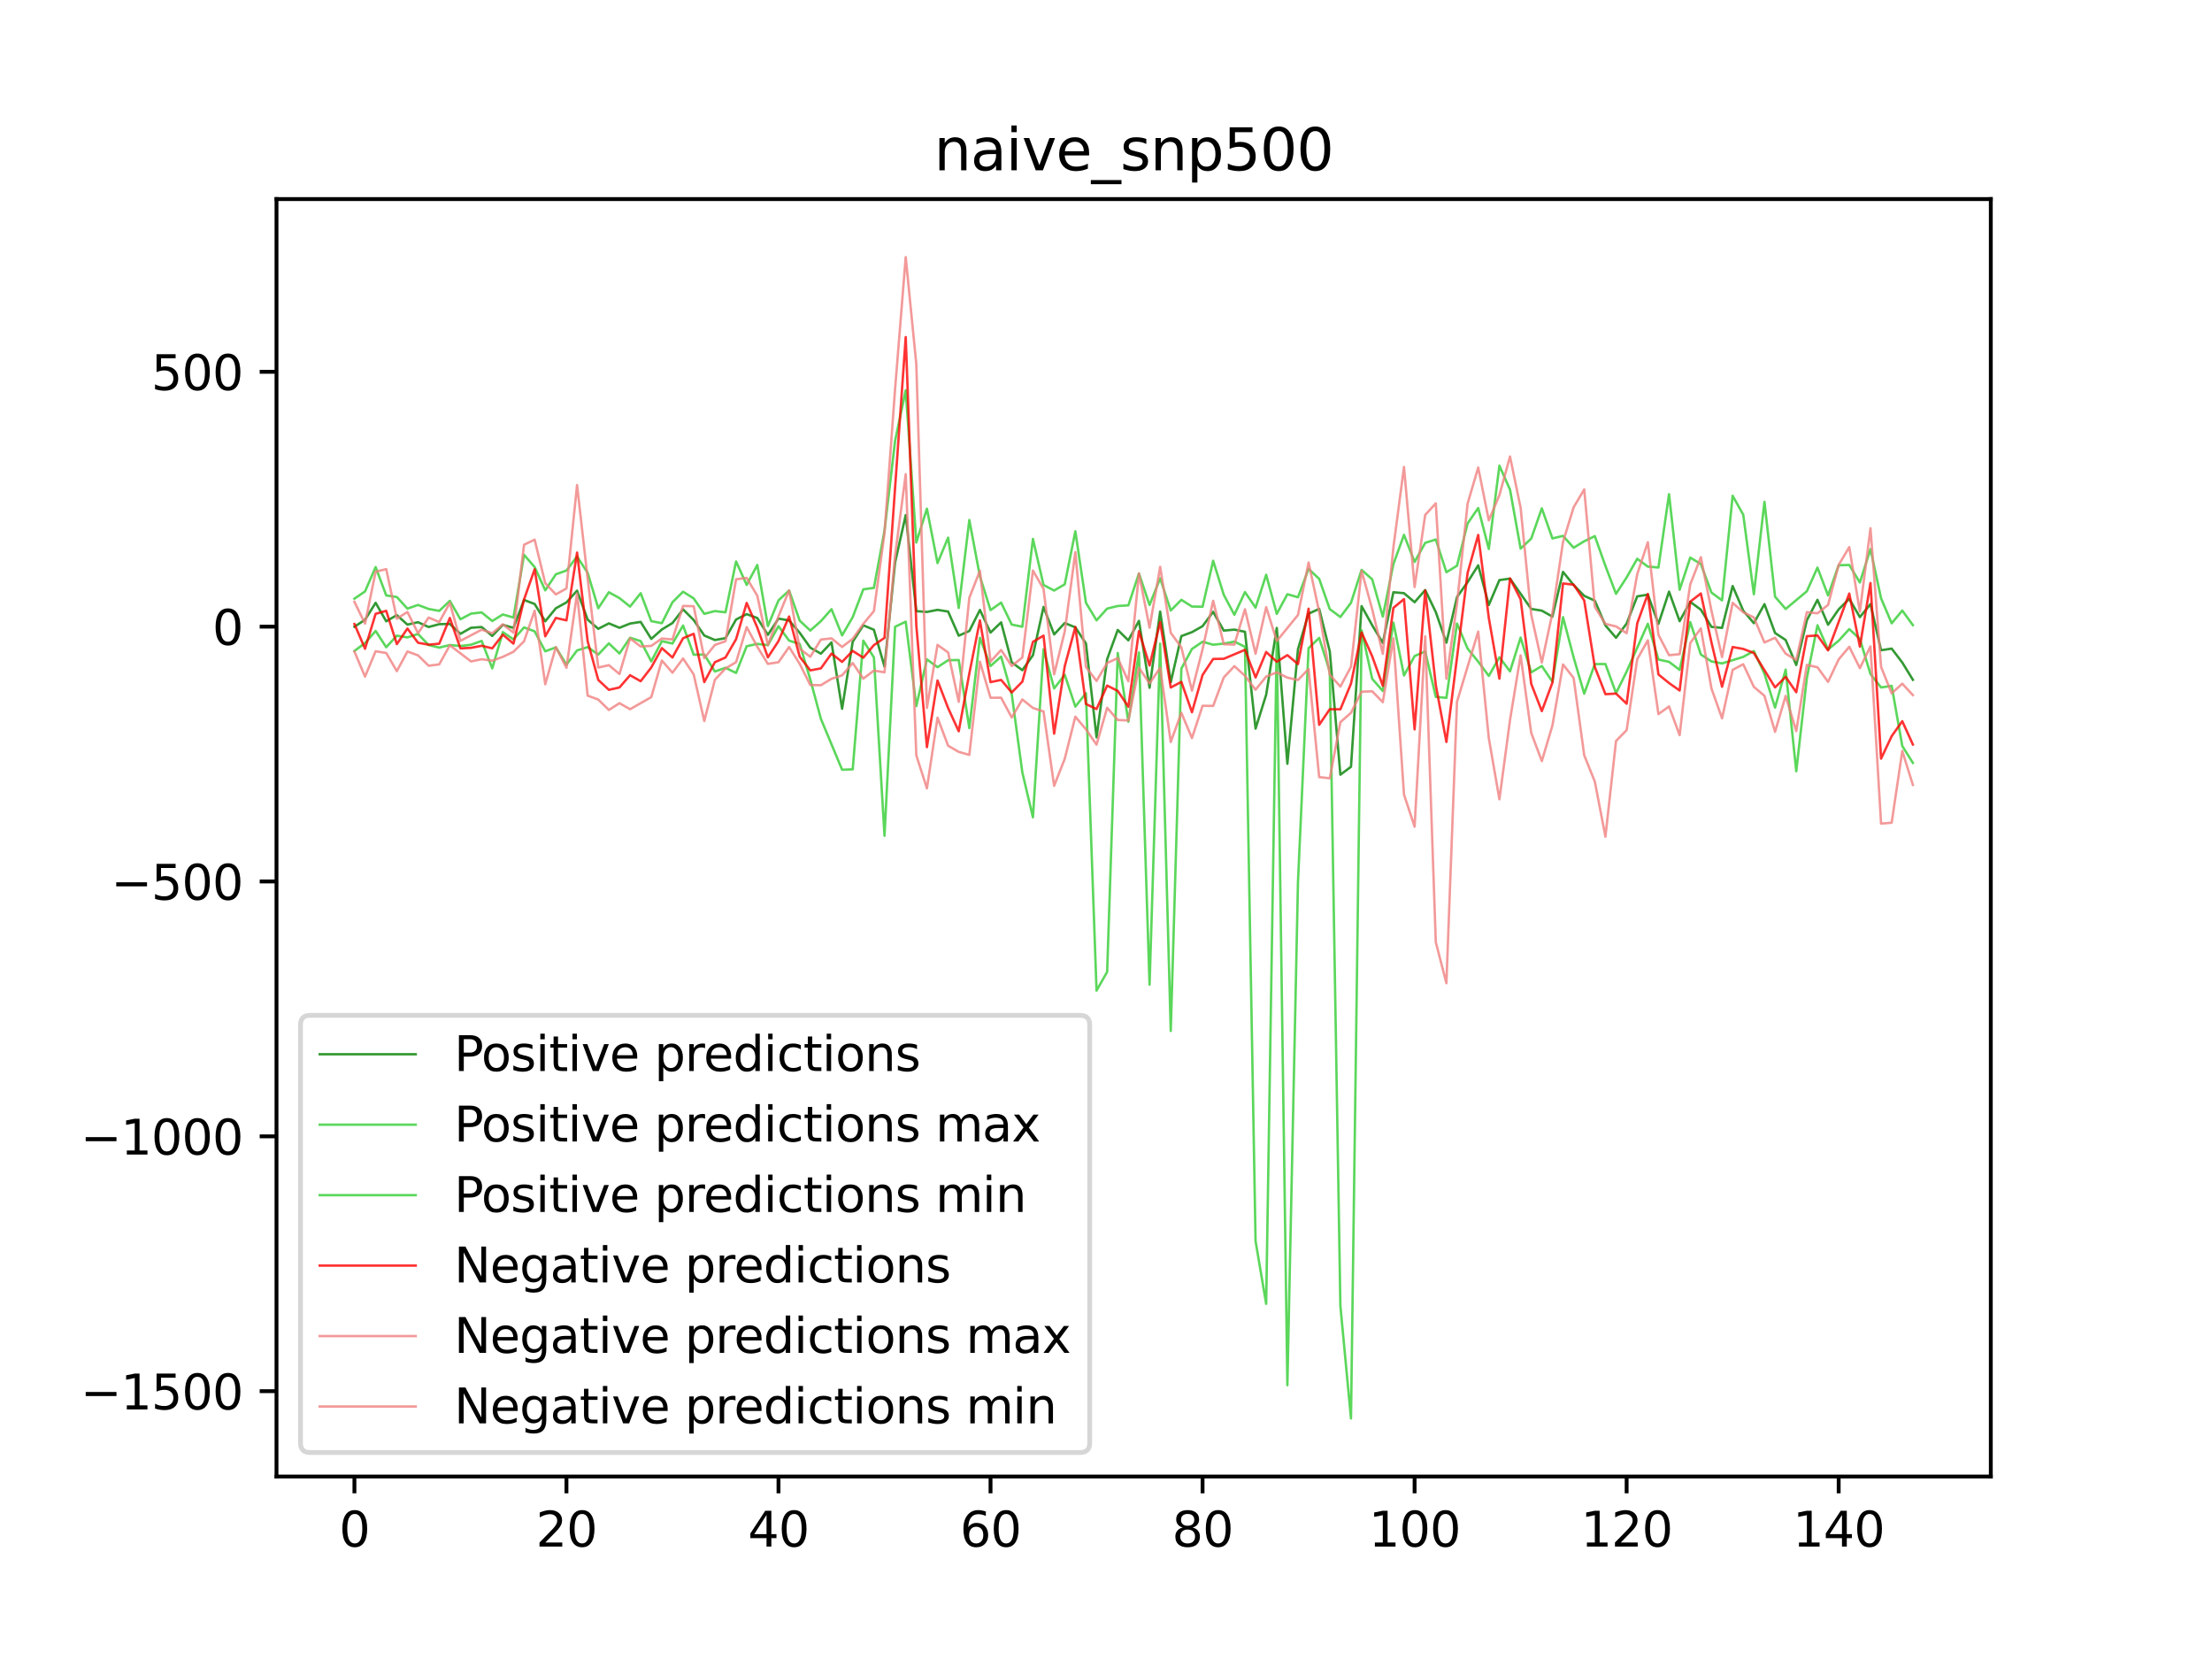 <?xml version="1.0" encoding="utf-8" standalone="no"?>
<!DOCTYPE svg PUBLIC "-//W3C//DTD SVG 1.1//EN"
  "http://www.w3.org/Graphics/SVG/1.1/DTD/svg11.dtd">
<svg xmlns:xlink="http://www.w3.org/1999/xlink" width="460.8pt" height="345.6pt" viewBox="0 0 460.8 345.6" xmlns="http://www.w3.org/2000/svg" version="1.1">
 <defs>
  <style type="text/css">*{stroke-linejoin: round; stroke-linecap: butt}</style>
 </defs>
 <g id="figure_1">
  <g id="patch_1">
   <path d="M 0 345.6 
L 460.8 345.6 
L 460.8 0 
L 0 0 
z
" style="fill: #ffffff"/>
  </g>
  <g id="axes_1">
   <g id="patch_2">
    <path d="M 57.6 307.584 
L 414.72 307.584 
L 414.72 41.472 
L 57.6 41.472 
z
" style="fill: #ffffff"/>
   </g>
   <g id="matplotlib.axis_1">
    <g id="xtick_1">
     <g id="line2d_1">
      <defs>
       <path id="m0dec56c7c2" d="M 0 0 
L 0 3.5 
" style="stroke: #000000; stroke-width: 0.8"/>
      </defs>
      <g>
       <use xlink:href="#m0dec56c7c2" x="73.833" y="307.584" style="stroke: #000000; stroke-width: 0.8"/>
      </g>
     </g>
     <g id="text_1">
      <!-- 0 -->
      <g transform="translate(70.651 322.182) scale(0.1 -0.1)">
       <defs>
        <path id="DejaVuSans-30" d="M 2034 4250 
Q 1547 4250 1301 3770 
Q 1056 3291 1056 2328 
Q 1056 1369 1301 889 
Q 1547 409 2034 409 
Q 2525 409 2770 889 
Q 3016 1369 3016 2328 
Q 3016 3291 2770 3770 
Q 2525 4250 2034 4250 
z
M 2034 4750 
Q 2819 4750 3233 4129 
Q 3647 3509 3647 2328 
Q 3647 1150 3233 529 
Q 2819 -91 2034 -91 
Q 1250 -91 836 529 
Q 422 1150 422 2328 
Q 422 3509 836 4129 
Q 1250 4750 2034 4750 
z
" transform="scale(0.016)"/>
       </defs>
       <use xlink:href="#DejaVuSans-30"/>
      </g>
     </g>
    </g>
    <g id="xtick_2">
     <g id="line2d_2">
      <g>
       <use xlink:href="#m0dec56c7c2" x="118.003" y="307.584" style="stroke: #000000; stroke-width: 0.8"/>
      </g>
     </g>
     <g id="text_2">
      <!-- 20 -->
      <g transform="translate(111.641 322.182) scale(0.1 -0.1)">
       <defs>
        <path id="DejaVuSans-32" d="M 1228 531 
L 3431 531 
L 3431 0 
L 469 0 
L 469 531 
Q 828 903 1448 1529 
Q 2069 2156 2228 2338 
Q 2531 2678 2651 2914 
Q 2772 3150 2772 3378 
Q 2772 3750 2511 3984 
Q 2250 4219 1831 4219 
Q 1534 4219 1204 4116 
Q 875 4013 500 3803 
L 500 4441 
Q 881 4594 1212 4672 
Q 1544 4750 1819 4750 
Q 2544 4750 2975 4387 
Q 3406 4025 3406 3419 
Q 3406 3131 3298 2873 
Q 3191 2616 2906 2266 
Q 2828 2175 2409 1742 
Q 1991 1309 1228 531 
z
" transform="scale(0.016)"/>
       </defs>
       <use xlink:href="#DejaVuSans-32"/>
       <use xlink:href="#DejaVuSans-30" x="63.623"/>
      </g>
     </g>
    </g>
    <g id="xtick_3">
     <g id="line2d_3">
      <g>
       <use xlink:href="#m0dec56c7c2" x="162.174" y="307.584" style="stroke: #000000; stroke-width: 0.8"/>
      </g>
     </g>
     <g id="text_3">
      <!-- 40 -->
      <g transform="translate(155.812 322.182) scale(0.1 -0.1)">
       <defs>
        <path id="DejaVuSans-34" d="M 2419 4116 
L 825 1625 
L 2419 1625 
L 2419 4116 
z
M 2253 4666 
L 3047 4666 
L 3047 1625 
L 3713 1625 
L 3713 1100 
L 3047 1100 
L 3047 0 
L 2419 0 
L 2419 1100 
L 313 1100 
L 313 1709 
L 2253 4666 
z
" transform="scale(0.016)"/>
       </defs>
       <use xlink:href="#DejaVuSans-34"/>
       <use xlink:href="#DejaVuSans-30" x="63.623"/>
      </g>
     </g>
    </g>
    <g id="xtick_4">
     <g id="line2d_4">
      <g>
       <use xlink:href="#m0dec56c7c2" x="206.345" y="307.584" style="stroke: #000000; stroke-width: 0.8"/>
      </g>
     </g>
     <g id="text_4">
      <!-- 60 -->
      <g transform="translate(199.982 322.182) scale(0.1 -0.1)">
       <defs>
        <path id="DejaVuSans-36" d="M 2113 2584 
Q 1688 2584 1439 2293 
Q 1191 2003 1191 1497 
Q 1191 994 1439 701 
Q 1688 409 2113 409 
Q 2538 409 2786 701 
Q 3034 994 3034 1497 
Q 3034 2003 2786 2293 
Q 2538 2584 2113 2584 
z
M 3366 4563 
L 3366 3988 
Q 3128 4100 2886 4159 
Q 2644 4219 2406 4219 
Q 1781 4219 1451 3797 
Q 1122 3375 1075 2522 
Q 1259 2794 1537 2939 
Q 1816 3084 2150 3084 
Q 2853 3084 3261 2657 
Q 3669 2231 3669 1497 
Q 3669 778 3244 343 
Q 2819 -91 2113 -91 
Q 1303 -91 875 529 
Q 447 1150 447 2328 
Q 447 3434 972 4092 
Q 1497 4750 2381 4750 
Q 2619 4750 2861 4703 
Q 3103 4656 3366 4563 
z
" transform="scale(0.016)"/>
       </defs>
       <use xlink:href="#DejaVuSans-36"/>
       <use xlink:href="#DejaVuSans-30" x="63.623"/>
      </g>
     </g>
    </g>
    <g id="xtick_5">
     <g id="line2d_5">
      <g>
       <use xlink:href="#m0dec56c7c2" x="250.515" y="307.584" style="stroke: #000000; stroke-width: 0.8"/>
      </g>
     </g>
     <g id="text_5">
      <!-- 80 -->
      <g transform="translate(244.153 322.182) scale(0.1 -0.1)">
       <defs>
        <path id="DejaVuSans-38" d="M 2034 2216 
Q 1584 2216 1326 1975 
Q 1069 1734 1069 1313 
Q 1069 891 1326 650 
Q 1584 409 2034 409 
Q 2484 409 2743 651 
Q 3003 894 3003 1313 
Q 3003 1734 2745 1975 
Q 2488 2216 2034 2216 
z
M 1403 2484 
Q 997 2584 770 2862 
Q 544 3141 544 3541 
Q 544 4100 942 4425 
Q 1341 4750 2034 4750 
Q 2731 4750 3128 4425 
Q 3525 4100 3525 3541 
Q 3525 3141 3298 2862 
Q 3072 2584 2669 2484 
Q 3125 2378 3379 2068 
Q 3634 1759 3634 1313 
Q 3634 634 3220 271 
Q 2806 -91 2034 -91 
Q 1263 -91 848 271 
Q 434 634 434 1313 
Q 434 1759 690 2068 
Q 947 2378 1403 2484 
z
M 1172 3481 
Q 1172 3119 1398 2916 
Q 1625 2713 2034 2713 
Q 2441 2713 2670 2916 
Q 2900 3119 2900 3481 
Q 2900 3844 2670 4047 
Q 2441 4250 2034 4250 
Q 1625 4250 1398 4047 
Q 1172 3844 1172 3481 
z
" transform="scale(0.016)"/>
       </defs>
       <use xlink:href="#DejaVuSans-38"/>
       <use xlink:href="#DejaVuSans-30" x="63.623"/>
      </g>
     </g>
    </g>
    <g id="xtick_6">
     <g id="line2d_6">
      <g>
       <use xlink:href="#m0dec56c7c2" x="294.686" y="307.584" style="stroke: #000000; stroke-width: 0.8"/>
      </g>
     </g>
     <g id="text_6">
      <!-- 100 -->
      <g transform="translate(285.142 322.182) scale(0.1 -0.1)">
       <defs>
        <path id="DejaVuSans-31" d="M 794 531 
L 1825 531 
L 1825 4091 
L 703 3866 
L 703 4441 
L 1819 4666 
L 2450 4666 
L 2450 531 
L 3481 531 
L 3481 0 
L 794 0 
L 794 531 
z
" transform="scale(0.016)"/>
       </defs>
       <use xlink:href="#DejaVuSans-31"/>
       <use xlink:href="#DejaVuSans-30" x="63.623"/>
       <use xlink:href="#DejaVuSans-30" x="127.246"/>
      </g>
     </g>
    </g>
    <g id="xtick_7">
     <g id="line2d_7">
      <g>
       <use xlink:href="#m0dec56c7c2" x="338.857" y="307.584" style="stroke: #000000; stroke-width: 0.8"/>
      </g>
     </g>
     <g id="text_7">
      <!-- 120 -->
      <g transform="translate(329.313 322.182) scale(0.1 -0.1)">
       <use xlink:href="#DejaVuSans-31"/>
       <use xlink:href="#DejaVuSans-32" x="63.623"/>
       <use xlink:href="#DejaVuSans-30" x="127.246"/>
      </g>
     </g>
    </g>
    <g id="xtick_8">
     <g id="line2d_8">
      <g>
       <use xlink:href="#m0dec56c7c2" x="383.028" y="307.584" style="stroke: #000000; stroke-width: 0.8"/>
      </g>
     </g>
     <g id="text_8">
      <!-- 140 -->
      <g transform="translate(373.484 322.182) scale(0.1 -0.1)">
       <use xlink:href="#DejaVuSans-31"/>
       <use xlink:href="#DejaVuSans-34" x="63.623"/>
       <use xlink:href="#DejaVuSans-30" x="127.246"/>
      </g>
     </g>
    </g>
   </g>
   <g id="matplotlib.axis_2">
    <g id="ytick_1">
     <g id="line2d_9">
      <defs>
       <path id="m7d1e618eeb" d="M 0 0 
L -3.5 0 
" style="stroke: #000000; stroke-width: 0.8"/>
      </defs>
      <g>
       <use xlink:href="#m7d1e618eeb" x="57.6" y="289.809" style="stroke: #000000; stroke-width: 0.8"/>
      </g>
     </g>
     <g id="text_9">
      <!-- −1500 -->
      <g transform="translate(16.77 293.608) scale(0.1 -0.1)">
       <defs>
        <path id="DejaVuSans-2212" d="M 678 2272 
L 4684 2272 
L 4684 1741 
L 678 1741 
L 678 2272 
z
" transform="scale(0.016)"/>
        <path id="DejaVuSans-35" d="M 691 4666 
L 3169 4666 
L 3169 4134 
L 1269 4134 
L 1269 2991 
Q 1406 3038 1543 3061 
Q 1681 3084 1819 3084 
Q 2600 3084 3056 2656 
Q 3513 2228 3513 1497 
Q 3513 744 3044 326 
Q 2575 -91 1722 -91 
Q 1428 -91 1123 -41 
Q 819 9 494 109 
L 494 744 
Q 775 591 1075 516 
Q 1375 441 1709 441 
Q 2250 441 2565 725 
Q 2881 1009 2881 1497 
Q 2881 1984 2565 2268 
Q 2250 2553 1709 2553 
Q 1456 2553 1204 2497 
Q 953 2441 691 2322 
L 691 4666 
z
" transform="scale(0.016)"/>
       </defs>
       <use xlink:href="#DejaVuSans-2212"/>
       <use xlink:href="#DejaVuSans-31" x="83.789"/>
       <use xlink:href="#DejaVuSans-35" x="147.412"/>
       <use xlink:href="#DejaVuSans-30" x="211.035"/>
       <use xlink:href="#DejaVuSans-30" x="274.658"/>
      </g>
     </g>
    </g>
    <g id="ytick_2">
     <g id="line2d_10">
      <g>
       <use xlink:href="#m7d1e618eeb" x="57.6" y="236.72" style="stroke: #000000; stroke-width: 0.8"/>
      </g>
     </g>
     <g id="text_10">
      <!-- −1000 -->
      <g transform="translate(16.77 240.519) scale(0.1 -0.1)">
       <use xlink:href="#DejaVuSans-2212"/>
       <use xlink:href="#DejaVuSans-31" x="83.789"/>
       <use xlink:href="#DejaVuSans-30" x="147.412"/>
       <use xlink:href="#DejaVuSans-30" x="211.035"/>
       <use xlink:href="#DejaVuSans-30" x="274.658"/>
      </g>
     </g>
    </g>
    <g id="ytick_3">
     <g id="line2d_11">
      <g>
       <use xlink:href="#m7d1e618eeb" x="57.6" y="183.63" style="stroke: #000000; stroke-width: 0.8"/>
      </g>
     </g>
     <g id="text_11">
      <!-- −500 -->
      <g transform="translate(23.133 187.429) scale(0.1 -0.1)">
       <use xlink:href="#DejaVuSans-2212"/>
       <use xlink:href="#DejaVuSans-35" x="83.789"/>
       <use xlink:href="#DejaVuSans-30" x="147.412"/>
       <use xlink:href="#DejaVuSans-30" x="211.035"/>
      </g>
     </g>
    </g>
    <g id="ytick_4">
     <g id="line2d_12">
      <g>
       <use xlink:href="#m7d1e618eeb" x="57.6" y="130.54" style="stroke: #000000; stroke-width: 0.8"/>
      </g>
     </g>
     <g id="text_12">
      <!-- 0 -->
      <g transform="translate(44.237 134.339) scale(0.1 -0.1)">
       <use xlink:href="#DejaVuSans-30"/>
      </g>
     </g>
    </g>
    <g id="ytick_5">
     <g id="line2d_13">
      <g>
       <use xlink:href="#m7d1e618eeb" x="57.6" y="77.451" style="stroke: #000000; stroke-width: 0.8"/>
      </g>
     </g>
     <g id="text_13">
      <!-- 500 -->
      <g transform="translate(31.512 81.25) scale(0.1 -0.1)">
       <use xlink:href="#DejaVuSans-35"/>
       <use xlink:href="#DejaVuSans-30" x="63.623"/>
       <use xlink:href="#DejaVuSans-30" x="127.246"/>
      </g>
     </g>
    </g>
   </g>
   <g id="line2d_14">
    <path d="M 73.833 130.555 
L 76.041 129.115 
L 78.25 125.579 
L 80.458 129.428 
L 82.667 128.138 
L 84.875 130.119 
L 87.084 129.617 
L 89.292 130.618 
L 91.501 130.026 
L 93.71 129.976 
L 95.918 132.037 
L 98.127 130.778 
L 100.335 130.623 
L 102.544 132.475 
L 104.752 130.162 
L 106.961 130.799 
L 109.169 124.982 
L 111.378 125.823 
L 113.586 129.426 
L 115.795 126.715 
L 118.003 125.494 
L 120.212 123.045 
L 122.42 129.085 
L 124.629 130.99 
L 126.838 129.862 
L 129.046 130.778 
L 131.255 129.899 
L 133.463 129.554 
L 135.672 133.091 
L 137.88 131.133 
L 140.089 129.788 
L 142.297 126.944 
L 144.506 129.164 
L 146.714 132.39 
L 148.923 133.326 
L 151.131 132.951 
L 153.34 129.052 
L 155.548 127.94 
L 157.757 128.744 
L 159.966 132.251 
L 162.174 128.864 
L 164.383 129.251 
L 166.591 131.815 
L 168.8 134.923 
L 171.008 136.166 
L 173.217 133.817 
L 175.425 147.647 
L 177.634 133.688 
L 179.842 130.264 
L 182.051 131.199 
L 184.259 138.861 
L 186.468 117.149 
L 188.677 107.309 
L 190.885 127.315 
L 193.094 127.476 
L 195.302 127.046 
L 197.511 127.4 
L 199.719 132.429 
L 201.928 131.448 
L 204.136 127.065 
L 206.345 131.777 
L 208.553 129.653 
L 210.762 137.973 
L 212.97 139.616 
L 215.179 136.493 
L 217.387 126.434 
L 219.596 132.159 
L 221.805 129.792 
L 224.013 130.684 
L 226.222 134.049 
L 228.43 153.595 
L 230.639 137.322 
L 232.847 131.236 
L 235.056 133.389 
L 237.264 129.34 
L 239.473 143.263 
L 241.681 127.413 
L 243.89 142.121 
L 246.098 132.508 
L 248.307 131.689 
L 250.515 130.443 
L 252.724 127.454 
L 254.933 131.367 
L 257.141 131.162 
L 259.35 131.613 
L 261.558 151.78 
L 263.767 144.719 
L 265.975 130.817 
L 268.184 159.103 
L 270.392 135.237 
L 272.601 127.843 
L 274.809 126.836 
L 277.018 135.705 
L 279.226 161.382 
L 281.435 159.731 
L 283.643 126.27 
L 285.852 130.245 
L 288.061 133.921 
L 290.269 123.374 
L 292.478 123.571 
L 294.686 125.447 
L 296.895 122.923 
L 299.103 127.51 
L 301.312 133.88 
L 303.52 124.375 
L 305.729 121.266 
L 307.937 117.767 
L 310.146 126.022 
L 312.354 120.841 
L 314.563 120.538 
L 318.98 126.85 
L 321.189 127.21 
L 323.397 128.446 
L 325.606 119.139 
L 327.814 121.875 
L 330.023 124.125 
L 332.231 125.132 
L 334.44 130.29 
L 336.648 132.857 
L 338.857 129.896 
L 341.065 124.233 
L 343.274 123.876 
L 345.482 129.977 
L 347.691 123.253 
L 349.9 129.399 
L 352.108 125.382 
L 354.317 127.003 
L 356.525 130.59 
L 358.734 130.801 
L 360.942 122.082 
L 363.151 127.222 
L 365.359 129.817 
L 367.568 125.853 
L 369.776 131.866 
L 371.985 133.321 
L 374.193 138.529 
L 376.402 129.214 
L 378.61 124.96 
L 380.819 130.143 
L 383.028 126.937 
L 385.236 124.759 
L 387.445 128.556 
L 389.653 125.849 
L 391.862 135.461 
L 394.07 135.116 
L 396.279 138.016 
L 398.487 141.613 
L 398.487 141.613 
" clip-path="url(#p3d0b20e4d6)" style="fill: none; stroke: #008000; stroke-opacity: 0.8; stroke-width: 0.5; stroke-linecap: square"/>
   </g>
   <g id="line2d_15">
    <path d="M 73.833 124.714 
L 76.041 123.209 
L 78.25 118.13 
L 80.458 124.039 
L 82.667 124.369 
L 84.875 126.787 
L 87.084 126.02 
L 89.292 126.857 
L 91.501 127.258 
L 93.71 125.171 
L 95.918 129.009 
L 98.127 127.83 
L 100.335 127.58 
L 102.544 129.366 
L 104.752 128.006 
L 106.961 128.643 
L 109.169 115.579 
L 111.378 118.139 
L 113.586 122.977 
L 115.795 119.634 
L 118.003 118.852 
L 120.212 115.936 
L 122.42 119.335 
L 124.629 126.7 
L 126.838 123.372 
L 129.046 124.596 
L 131.255 126.364 
L 133.463 123.577 
L 135.672 129.394 
L 137.88 129.82 
L 140.089 125.455 
L 142.297 123.263 
L 144.506 124.658 
L 146.714 127.878 
L 148.923 127.299 
L 151.131 127.557 
L 153.34 116.963 
L 155.548 121.846 
L 157.757 117.697 
L 159.966 130.423 
L 162.174 125.07 
L 164.383 123.014 
L 166.591 129.293 
L 168.8 131.353 
L 171.008 129.396 
L 173.217 126.906 
L 175.425 132.36 
L 177.634 128.557 
L 179.842 122.763 
L 182.051 122.467 
L 184.259 110.538 
L 186.468 91.822 
L 188.677 81.297 
L 190.885 113.013 
L 193.094 105.967 
L 195.302 117.3 
L 197.511 112.002 
L 199.719 126.648 
L 201.928 108.331 
L 204.136 120.084 
L 206.345 127.097 
L 208.553 125.535 
L 210.762 130.111 
L 212.97 130.56 
L 215.179 112.271 
L 217.387 121.865 
L 219.596 123.016 
L 221.805 121.72 
L 224.013 110.681 
L 226.222 125.566 
L 228.43 129.227 
L 230.639 126.785 
L 232.847 126.239 
L 235.056 126.105 
L 237.264 119.47 
L 239.473 126.026 
L 241.681 120.474 
L 243.89 127.175 
L 246.098 124.955 
L 248.307 126.354 
L 250.515 126.392 
L 252.724 116.81 
L 254.933 123.913 
L 257.141 128.069 
L 259.35 123.344 
L 261.558 126.579 
L 263.767 119.735 
L 265.975 127.878 
L 268.184 123.785 
L 270.392 124.417 
L 272.601 118.516 
L 274.809 120.587 
L 277.018 126.892 
L 279.226 128.528 
L 281.435 125.575 
L 283.643 118.716 
L 285.852 120.681 
L 288.061 128.447 
L 290.269 117.515 
L 292.478 111.424 
L 294.686 117.057 
L 296.895 113.086 
L 299.103 112.389 
L 301.312 119.204 
L 303.52 117.854 
L 305.729 109.03 
L 307.937 105.834 
L 310.146 114.365 
L 312.354 97.008 
L 314.563 102.002 
L 316.772 114.279 
L 318.98 112.199 
L 321.189 105.906 
L 323.397 112.166 
L 325.606 111.635 
L 327.814 114.1 
L 330.023 112.754 
L 332.231 111.685 
L 334.44 117.899 
L 336.648 123.702 
L 338.857 120.289 
L 341.065 116.404 
L 343.274 118.034 
L 345.482 118.219 
L 347.691 102.947 
L 349.9 122.856 
L 352.108 116.155 
L 354.317 117.504 
L 356.525 123.438 
L 358.734 125.07 
L 360.942 103.279 
L 363.151 107.228 
L 365.359 123.797 
L 367.568 104.54 
L 369.776 124.296 
L 371.985 126.862 
L 376.402 123.166 
L 378.61 118.246 
L 380.819 124.045 
L 383.028 117.757 
L 385.236 117.693 
L 387.445 121.342 
L 389.653 114.391 
L 391.862 124.639 
L 394.07 129.846 
L 396.279 127.189 
L 398.487 130.229 
L 398.487 130.229 
" clip-path="url(#p3d0b20e4d6)" style="fill: none; stroke: #32cd32; stroke-opacity: 0.8; stroke-width: 0.5; stroke-linecap: square"/>
   </g>
   <g id="line2d_16">
    <path d="M 73.833 135.602 
L 76.041 133.968 
L 78.25 131.438 
L 80.458 134.826 
L 82.667 132.419 
L 84.875 132.786 
L 87.084 132.063 
L 89.292 134.368 
L 91.501 134.911 
L 93.71 134.369 
L 95.918 134.584 
L 98.127 134.308 
L 100.335 133.519 
L 102.544 139.223 
L 104.752 131.683 
L 106.961 133.195 
L 109.169 130.7 
L 111.378 131.519 
L 113.586 135.676 
L 115.795 134.865 
L 118.003 138.461 
L 120.212 135.496 
L 122.42 134.808 
L 124.629 136.351 
L 126.838 134.025 
L 129.046 136.136 
L 131.255 132.859 
L 133.463 133.556 
L 135.672 137.774 
L 137.88 133.569 
L 140.089 134.059 
L 142.297 130.313 
L 144.506 136.389 
L 146.714 136.364 
L 148.923 139.89 
L 151.131 139.12 
L 153.34 140.184 
L 155.548 134.623 
L 157.757 134.134 
L 159.966 134.388 
L 162.174 130.444 
L 164.383 133.457 
L 166.591 134.147 
L 168.8 141.546 
L 171.008 149.752 
L 175.425 160.352 
L 177.634 160.264 
L 179.842 133.462 
L 182.051 136.955 
L 184.259 174.097 
L 186.468 130.565 
L 188.677 129.511 
L 190.885 147.094 
L 193.094 137.353 
L 195.302 138.986 
L 197.511 137.538 
L 199.719 137.495 
L 201.928 151.679 
L 204.136 132.877 
L 206.345 138.748 
L 208.553 136.776 
L 210.762 144.592 
L 212.97 160.908 
L 215.179 170.257 
L 217.387 135.274 
L 219.596 143.412 
L 221.805 140.565 
L 224.013 147.2 
L 226.222 144.413 
L 228.43 206.358 
L 230.639 202.454 
L 232.847 136.028 
L 235.056 150.347 
L 237.264 135.921 
L 239.473 205.122 
L 241.681 134.1 
L 243.89 214.762 
L 246.098 139.293 
L 248.307 135.19 
L 250.515 133.691 
L 252.724 134.305 
L 254.933 134.077 
L 257.141 133.662 
L 259.35 134.733 
L 261.558 258.548 
L 263.767 271.61 
L 265.975 133.061 
L 268.184 288.56 
L 270.392 183.764 
L 272.601 135.026 
L 274.809 132.889 
L 277.018 139.898 
L 279.226 272.026 
L 281.435 295.488 
L 283.643 131.308 
L 285.852 141.409 
L 288.061 143.947 
L 290.269 129.705 
L 292.478 140.712 
L 294.686 136.67 
L 296.895 135.704 
L 299.103 145.169 
L 301.312 145.378 
L 303.52 129.894 
L 305.729 135.113 
L 307.937 137.833 
L 310.146 140.802 
L 312.354 136.925 
L 314.563 139.857 
L 316.772 132.823 
L 318.98 140.063 
L 321.189 138.738 
L 323.397 142.014 
L 325.606 128.571 
L 327.814 136.952 
L 330.023 144.501 
L 332.231 138.34 
L 334.44 138.332 
L 336.648 144.392 
L 338.857 139.909 
L 343.274 129.946 
L 345.482 137.394 
L 347.691 137.875 
L 349.9 139.552 
L 352.108 129.591 
L 354.317 136.345 
L 356.525 137.787 
L 358.734 138.205 
L 363.151 136.84 
L 365.359 135.617 
L 367.568 140.353 
L 369.776 147.403 
L 371.985 139.491 
L 374.193 160.667 
L 376.402 141.222 
L 378.61 130.262 
L 380.819 135.298 
L 383.028 133.476 
L 385.236 131.053 
L 387.445 133.109 
L 389.653 140.41 
L 391.862 143.21 
L 394.07 142.878 
L 396.279 155.404 
L 398.487 158.924 
L 398.487 158.924 
" clip-path="url(#p3d0b20e4d6)" style="fill: none; stroke: #32cd32; stroke-opacity: 0.8; stroke-width: 0.5; stroke-linecap: square"/>
   </g>
   <g id="line2d_17">
    <path d="M 73.833 129.992 
L 76.041 135.143 
L 78.25 127.867 
L 80.458 127.253 
L 82.667 134.178 
L 84.875 130.938 
L 87.084 133.893 
L 89.292 134.3 
L 91.501 134.095 
L 93.71 128.738 
L 95.918 135.072 
L 98.127 134.953 
L 100.335 134.526 
L 102.544 135.057 
L 104.752 132.214 
L 106.961 134.079 
L 109.169 124.875 
L 111.378 118.59 
L 113.586 132.547 
L 115.795 128.727 
L 118.003 129.232 
L 120.212 115.116 
L 122.42 133.585 
L 124.629 141.636 
L 126.838 143.702 
L 129.046 143.213 
L 131.255 140.662 
L 133.463 141.904 
L 135.672 139.047 
L 137.88 135.02 
L 140.089 136.967 
L 142.297 132.954 
L 144.506 132.033 
L 146.714 142.09 
L 148.923 137.943 
L 151.131 136.97 
L 153.34 133.155 
L 155.548 125.608 
L 157.757 130.726 
L 159.966 136.933 
L 162.174 133.548 
L 164.383 128.429 
L 166.591 136.804 
L 168.8 139.651 
L 171.008 139.235 
L 173.217 136.158 
L 175.425 137.882 
L 177.634 135.6 
L 179.842 137.006 
L 182.051 134.387 
L 184.259 132.873 
L 188.677 70.222 
L 190.885 130.294 
L 193.094 155.642 
L 195.302 141.767 
L 197.511 147.5 
L 199.719 152.33 
L 201.928 140.299 
L 204.136 129.246 
L 206.345 142.101 
L 208.553 141.64 
L 210.762 144.254 
L 212.97 142.003 
L 215.179 133.709 
L 217.387 132.416 
L 219.596 152.832 
L 221.805 138.793 
L 224.013 130.618 
L 226.222 146.66 
L 228.43 147.709 
L 230.639 142.821 
L 232.847 143.925 
L 235.056 147.227 
L 237.264 131.486 
L 239.473 138.635 
L 241.681 129.584 
L 243.89 143.221 
L 246.098 142.046 
L 248.307 148.371 
L 250.515 140.612 
L 252.724 137.273 
L 254.933 137.238 
L 259.35 135.372 
L 261.558 141.125 
L 263.767 135.824 
L 265.975 137.853 
L 268.184 136.478 
L 270.392 138.336 
L 272.601 126.805 
L 274.809 150.99 
L 277.018 147.746 
L 279.226 147.761 
L 281.435 142.42 
L 283.643 131.753 
L 285.852 136.725 
L 288.061 142.859 
L 290.269 126.63 
L 292.478 124.806 
L 294.686 151.938 
L 296.895 123.022 
L 299.103 142.733 
L 301.312 154.563 
L 305.729 119.357 
L 307.937 111.443 
L 310.146 128.721 
L 312.354 141.379 
L 314.563 120.505 
L 316.772 124.84 
L 318.98 142.45 
L 321.189 148.132 
L 323.397 142.206 
L 325.606 121.548 
L 327.814 121.795 
L 330.023 125.093 
L 332.231 138.95 
L 334.44 144.611 
L 336.648 144.483 
L 338.857 146.594 
L 341.065 129.858 
L 343.274 123.744 
L 345.482 140.498 
L 347.691 142.291 
L 349.9 143.845 
L 352.108 125.34 
L 354.317 123.632 
L 356.525 133.821 
L 358.734 143.059 
L 360.942 134.789 
L 363.151 135.182 
L 365.359 136.031 
L 369.776 143.197 
L 371.985 141.005 
L 374.193 144.205 
L 376.402 132.531 
L 378.61 132.375 
L 380.819 135.49 
L 385.236 123.646 
L 387.445 134.696 
L 389.653 121.458 
L 391.862 158.036 
L 394.07 153.357 
L 396.279 150.246 
L 398.487 155.09 
L 398.487 155.09 
" clip-path="url(#p3d0b20e4d6)" style="fill: none; stroke: #ff0000; stroke-opacity: 0.8; stroke-width: 0.5; stroke-linecap: square"/>
   </g>
   <g id="line2d_18">
    <path d="M 73.833 125.372 
L 76.041 129.908 
L 78.25 119.102 
L 80.458 118.56 
L 82.667 128.885 
L 84.875 127.488 
L 87.084 131.91 
L 89.292 128.649 
L 91.501 129.586 
L 93.71 125.592 
L 95.918 133.503 
L 100.335 131.175 
L 102.544 131.911 
L 104.752 130.055 
L 106.961 131.796 
L 109.169 113.482 
L 111.378 112.423 
L 113.586 121.496 
L 115.795 123.822 
L 118.003 122.584 
L 120.212 101.042 
L 122.42 120.552 
L 124.629 139.066 
L 126.838 138.567 
L 129.046 140.411 
L 131.255 132.993 
L 133.463 134.677 
L 135.672 134.551 
L 137.88 133.014 
L 140.089 133.208 
L 142.297 126.228 
L 144.506 126.284 
L 146.714 137.092 
L 148.923 134.349 
L 151.131 133.583 
L 153.34 120.673 
L 155.548 120.391 
L 157.757 124.101 
L 159.966 134.418 
L 162.174 128.395 
L 164.383 122.994 
L 166.591 135.155 
L 168.8 136.817 
L 171.008 133.236 
L 173.217 132.982 
L 175.425 134.771 
L 177.634 133.075 
L 179.842 129.968 
L 182.051 127.299 
L 184.259 111.026 
L 186.468 80.982 
L 188.677 53.568 
L 190.885 75.89 
L 193.094 147.476 
L 195.302 134.338 
L 197.511 135.924 
L 199.719 146.2 
L 201.928 124.538 
L 204.136 118.902 
L 206.345 137.821 
L 208.553 135.402 
L 210.762 138.733 
L 212.97 136.965 
L 215.179 118.861 
L 217.387 122.669 
L 219.596 140.47 
L 221.805 131.558 
L 224.013 115.024 
L 226.222 138.941 
L 228.43 141.848 
L 230.639 138.112 
L 232.847 137.102 
L 235.056 141.914 
L 237.264 119.468 
L 239.473 130.756 
L 241.681 118.089 
L 243.89 131.829 
L 246.098 134.857 
L 248.307 143.885 
L 250.515 135.256 
L 252.724 125.153 
L 254.933 134.192 
L 257.141 134.293 
L 259.35 126.918 
L 261.558 136.179 
L 263.767 126.481 
L 265.975 133.53 
L 270.392 128.119 
L 272.601 117.18 
L 274.809 127.449 
L 277.018 140.569 
L 279.226 143.025 
L 281.435 138.885 
L 283.643 118.907 
L 285.852 126.901 
L 288.061 136.2 
L 290.269 114.051 
L 292.478 97.276 
L 294.686 122.295 
L 296.895 107.271 
L 299.103 104.86 
L 301.312 141.392 
L 303.52 125.788 
L 305.729 104.904 
L 307.937 97.395 
L 310.146 108.39 
L 312.354 103.143 
L 314.563 95.102 
L 316.772 105.781 
L 318.98 128.046 
L 321.189 138.011 
L 323.397 127.72 
L 325.606 112.893 
L 327.814 105.687 
L 330.023 101.949 
L 332.231 126.425 
L 334.44 129.97 
L 336.648 130.498 
L 338.857 131.904 
L 341.065 119.623 
L 343.274 112.958 
L 345.482 132.239 
L 347.691 136.488 
L 349.9 136.276 
L 352.108 121.748 
L 354.317 116.071 
L 356.525 127.217 
L 358.734 136.878 
L 360.942 125.587 
L 363.151 127.551 
L 365.359 128.628 
L 367.568 133.837 
L 369.776 132.855 
L 371.985 136.168 
L 374.193 137.497 
L 376.402 127.529 
L 378.61 127.762 
L 380.819 126.015 
L 383.028 117.682 
L 385.236 113.977 
L 387.445 127.429 
L 389.653 110.05 
L 391.862 138.933 
L 394.07 144.426 
L 396.279 142.424 
L 398.487 144.804 
L 398.487 144.804 
" clip-path="url(#p3d0b20e4d6)" style="fill: none; stroke: #f08080; stroke-opacity: 0.8; stroke-width: 0.5; stroke-linecap: square"/>
   </g>
   <g id="line2d_19">
    <path d="M 73.833 135.729 
L 76.041 140.946 
L 78.25 135.67 
L 80.458 136.031 
L 82.667 139.808 
L 84.875 135.72 
L 87.084 136.52 
L 89.292 138.685 
L 91.501 138.404 
L 93.71 134.417 
L 98.127 137.787 
L 100.335 137.33 
L 102.544 137.642 
L 104.752 136.831 
L 106.961 135.781 
L 109.169 133.59 
L 111.378 127.215 
L 113.586 142.543 
L 115.795 134.801 
L 118.003 139.114 
L 120.212 123.626 
L 122.42 144.909 
L 124.629 145.731 
L 126.838 147.896 
L 129.046 146.492 
L 131.255 147.74 
L 135.672 145.221 
L 137.88 137.598 
L 140.089 140.134 
L 142.297 137.177 
L 144.506 140.484 
L 146.714 150.203 
L 148.923 141.618 
L 151.131 139.252 
L 153.34 137.941 
L 155.548 130.639 
L 157.757 134.731 
L 159.966 138.305 
L 162.174 137.951 
L 164.383 134.781 
L 166.591 138.293 
L 168.8 142.702 
L 171.008 142.739 
L 173.217 141.406 
L 175.425 140.688 
L 177.634 138.117 
L 179.842 141.377 
L 182.051 139.692 
L 184.259 140.057 
L 186.468 115.69 
L 188.677 98.796 
L 190.885 157.354 
L 193.094 164.227 
L 195.302 149.508 
L 197.511 155.35 
L 199.719 156.63 
L 201.928 157.251 
L 204.136 137.841 
L 206.345 145.355 
L 208.553 145.349 
L 210.762 149.471 
L 212.97 145.711 
L 215.179 147.48 
L 217.387 148.221 
L 219.596 163.698 
L 221.805 158.072 
L 224.013 149.299 
L 226.222 151.927 
L 228.43 155.122 
L 230.639 147.446 
L 232.847 149.991 
L 235.056 150.08 
L 237.264 139.106 
L 239.473 142.365 
L 241.681 139.129 
L 243.89 154.565 
L 246.098 148.489 
L 248.307 153.756 
L 250.515 147.03 
L 252.724 147.051 
L 254.933 141.13 
L 257.141 138.77 
L 259.35 140.78 
L 261.558 143.686 
L 263.767 140.943 
L 265.975 140.07 
L 268.184 141.165 
L 270.392 141.658 
L 272.601 139.365 
L 274.809 161.881 
L 277.018 162.126 
L 279.226 150.432 
L 281.435 148.497 
L 283.643 144.097 
L 285.852 144.007 
L 288.061 146.276 
L 290.269 132.966 
L 292.478 165.522 
L 294.686 172.206 
L 296.895 132.574 
L 299.103 196.271 
L 301.312 204.817 
L 303.52 146.19 
L 307.937 131.578 
L 310.146 153.773 
L 312.354 166.502 
L 314.563 150.003 
L 316.772 136.53 
L 318.98 152.672 
L 321.189 158.545 
L 323.397 151.144 
L 325.606 138.422 
L 327.814 141.233 
L 330.023 157.339 
L 332.231 162.821 
L 334.44 174.296 
L 336.648 154.361 
L 338.857 152.1 
L 341.065 137.332 
L 343.274 133.392 
L 345.482 148.755 
L 347.691 147.169 
L 349.9 153.146 
L 352.108 133.957 
L 354.317 130.905 
L 356.525 143.411 
L 358.734 149.639 
L 360.942 139.546 
L 363.151 138.37 
L 365.359 143.082 
L 367.568 144.95 
L 369.776 152.452 
L 371.985 144.97 
L 374.193 152.309 
L 376.402 138.513 
L 378.61 139.002 
L 380.819 142.044 
L 383.028 137.364 
L 385.236 134.74 
L 387.445 139.186 
L 389.653 134.659 
L 391.862 171.578 
L 394.07 171.383 
L 396.279 156.451 
L 398.487 163.508 
L 398.487 163.508 
" clip-path="url(#p3d0b20e4d6)" style="fill: none; stroke: #f08080; stroke-opacity: 0.8; stroke-width: 0.5; stroke-linecap: square"/>
   </g>
   <g id="patch_3">
    <path d="M 57.6 307.584 
L 57.6 41.472 
" style="fill: none; stroke: #000000; stroke-width: 0.8; stroke-linejoin: miter; stroke-linecap: square"/>
   </g>
   <g id="patch_4">
    <path d="M 414.72 307.584 
L 414.72 41.472 
" style="fill: none; stroke: #000000; stroke-width: 0.8; stroke-linejoin: miter; stroke-linecap: square"/>
   </g>
   <g id="patch_5">
    <path d="M 57.6 307.584 
L 414.72 307.584 
" style="fill: none; stroke: #000000; stroke-width: 0.8; stroke-linejoin: miter; stroke-linecap: square"/>
   </g>
   <g id="patch_6">
    <path d="M 57.6 41.472 
L 414.72 41.472 
" style="fill: none; stroke: #000000; stroke-width: 0.8; stroke-linejoin: miter; stroke-linecap: square"/>
   </g>
   <g id="text_14">
    <!-- naive_snp500 -->
    <g transform="translate(194.581 35.472) scale(0.12 -0.12)">
     <defs>
      <path id="DejaVuSans-6e" d="M 3513 2113 
L 3513 0 
L 2938 0 
L 2938 2094 
Q 2938 2591 2744 2837 
Q 2550 3084 2163 3084 
Q 1697 3084 1428 2787 
Q 1159 2491 1159 1978 
L 1159 0 
L 581 0 
L 581 3500 
L 1159 3500 
L 1159 2956 
Q 1366 3272 1645 3428 
Q 1925 3584 2291 3584 
Q 2894 3584 3203 3211 
Q 3513 2838 3513 2113 
z
" transform="scale(0.016)"/>
      <path id="DejaVuSans-61" d="M 2194 1759 
Q 1497 1759 1228 1600 
Q 959 1441 959 1056 
Q 959 750 1161 570 
Q 1363 391 1709 391 
Q 2188 391 2477 730 
Q 2766 1069 2766 1631 
L 2766 1759 
L 2194 1759 
z
M 3341 1997 
L 3341 0 
L 2766 0 
L 2766 531 
Q 2569 213 2275 61 
Q 1981 -91 1556 -91 
Q 1019 -91 701 211 
Q 384 513 384 1019 
Q 384 1609 779 1909 
Q 1175 2209 1959 2209 
L 2766 2209 
L 2766 2266 
Q 2766 2663 2505 2880 
Q 2244 3097 1772 3097 
Q 1472 3097 1187 3025 
Q 903 2953 641 2809 
L 641 3341 
Q 956 3463 1253 3523 
Q 1550 3584 1831 3584 
Q 2591 3584 2966 3190 
Q 3341 2797 3341 1997 
z
" transform="scale(0.016)"/>
      <path id="DejaVuSans-69" d="M 603 3500 
L 1178 3500 
L 1178 0 
L 603 0 
L 603 3500 
z
M 603 4863 
L 1178 4863 
L 1178 4134 
L 603 4134 
L 603 4863 
z
" transform="scale(0.016)"/>
      <path id="DejaVuSans-76" d="M 191 3500 
L 800 3500 
L 1894 563 
L 2988 3500 
L 3597 3500 
L 2284 0 
L 1503 0 
L 191 3500 
z
" transform="scale(0.016)"/>
      <path id="DejaVuSans-65" d="M 3597 1894 
L 3597 1613 
L 953 1613 
Q 991 1019 1311 708 
Q 1631 397 2203 397 
Q 2534 397 2845 478 
Q 3156 559 3463 722 
L 3463 178 
Q 3153 47 2828 -22 
Q 2503 -91 2169 -91 
Q 1331 -91 842 396 
Q 353 884 353 1716 
Q 353 2575 817 3079 
Q 1281 3584 2069 3584 
Q 2775 3584 3186 3129 
Q 3597 2675 3597 1894 
z
M 3022 2063 
Q 3016 2534 2758 2815 
Q 2500 3097 2075 3097 
Q 1594 3097 1305 2825 
Q 1016 2553 972 2059 
L 3022 2063 
z
" transform="scale(0.016)"/>
      <path id="DejaVuSans-5f" d="M 3263 -1063 
L 3263 -1509 
L -63 -1509 
L -63 -1063 
L 3263 -1063 
z
" transform="scale(0.016)"/>
      <path id="DejaVuSans-73" d="M 2834 3397 
L 2834 2853 
Q 2591 2978 2328 3040 
Q 2066 3103 1784 3103 
Q 1356 3103 1142 2972 
Q 928 2841 928 2578 
Q 928 2378 1081 2264 
Q 1234 2150 1697 2047 
L 1894 2003 
Q 2506 1872 2764 1633 
Q 3022 1394 3022 966 
Q 3022 478 2636 193 
Q 2250 -91 1575 -91 
Q 1294 -91 989 -36 
Q 684 19 347 128 
L 347 722 
Q 666 556 975 473 
Q 1284 391 1588 391 
Q 1994 391 2212 530 
Q 2431 669 2431 922 
Q 2431 1156 2273 1281 
Q 2116 1406 1581 1522 
L 1381 1569 
Q 847 1681 609 1914 
Q 372 2147 372 2553 
Q 372 3047 722 3315 
Q 1072 3584 1716 3584 
Q 2034 3584 2315 3537 
Q 2597 3491 2834 3397 
z
" transform="scale(0.016)"/>
      <path id="DejaVuSans-70" d="M 1159 525 
L 1159 -1331 
L 581 -1331 
L 581 3500 
L 1159 3500 
L 1159 2969 
Q 1341 3281 1617 3432 
Q 1894 3584 2278 3584 
Q 2916 3584 3314 3078 
Q 3713 2572 3713 1747 
Q 3713 922 3314 415 
Q 2916 -91 2278 -91 
Q 1894 -91 1617 61 
Q 1341 213 1159 525 
z
M 3116 1747 
Q 3116 2381 2855 2742 
Q 2594 3103 2138 3103 
Q 1681 3103 1420 2742 
Q 1159 2381 1159 1747 
Q 1159 1113 1420 752 
Q 1681 391 2138 391 
Q 2594 391 2855 752 
Q 3116 1113 3116 1747 
z
" transform="scale(0.016)"/>
     </defs>
     <use xlink:href="#DejaVuSans-6e"/>
     <use xlink:href="#DejaVuSans-61" x="63.379"/>
     <use xlink:href="#DejaVuSans-69" x="124.658"/>
     <use xlink:href="#DejaVuSans-76" x="152.441"/>
     <use xlink:href="#DejaVuSans-65" x="211.621"/>
     <use xlink:href="#DejaVuSans-5f" x="273.145"/>
     <use xlink:href="#DejaVuSans-73" x="323.145"/>
     <use xlink:href="#DejaVuSans-6e" x="375.244"/>
     <use xlink:href="#DejaVuSans-70" x="438.623"/>
     <use xlink:href="#DejaVuSans-35" x="502.1"/>
     <use xlink:href="#DejaVuSans-30" x="565.723"/>
     <use xlink:href="#DejaVuSans-30" x="629.346"/>
    </g>
   </g>
   <g id="legend_1">
    <g id="patch_7">
     <path d="M 64.6 302.584 
L 225.002 302.584 
Q 227.002 302.584 227.002 300.584 
L 227.002 213.515 
Q 227.002 211.515 225.002 211.515 
L 64.6 211.515 
Q 62.6 211.515 62.6 213.515 
L 62.6 300.584 
Q 62.6 302.584 64.6 302.584 
z
" style="fill: #ffffff; opacity: 0.8; stroke: #cccccc; stroke-linejoin: miter"/>
    </g>
    <g id="line2d_20">
     <path d="M 66.6 219.614 
L 76.6 219.614 
L 86.6 219.614 
" style="fill: none; stroke: #008000; stroke-opacity: 0.8; stroke-width: 0.5; stroke-linecap: square"/>
    </g>
    <g id="text_15">
     <!-- Positive predictions -->
     <g transform="translate(94.6 223.114) scale(0.1 -0.1)">
      <defs>
       <path id="DejaVuSans-50" d="M 1259 4147 
L 1259 2394 
L 2053 2394 
Q 2494 2394 2734 2622 
Q 2975 2850 2975 3272 
Q 2975 3691 2734 3919 
Q 2494 4147 2053 4147 
L 1259 4147 
z
M 628 4666 
L 2053 4666 
Q 2838 4666 3239 4311 
Q 3641 3956 3641 3272 
Q 3641 2581 3239 2228 
Q 2838 1875 2053 1875 
L 1259 1875 
L 1259 0 
L 628 0 
L 628 4666 
z
" transform="scale(0.016)"/>
       <path id="DejaVuSans-6f" d="M 1959 3097 
Q 1497 3097 1228 2736 
Q 959 2375 959 1747 
Q 959 1119 1226 758 
Q 1494 397 1959 397 
Q 2419 397 2687 759 
Q 2956 1122 2956 1747 
Q 2956 2369 2687 2733 
Q 2419 3097 1959 3097 
z
M 1959 3584 
Q 2709 3584 3137 3096 
Q 3566 2609 3566 1747 
Q 3566 888 3137 398 
Q 2709 -91 1959 -91 
Q 1206 -91 779 398 
Q 353 888 353 1747 
Q 353 2609 779 3096 
Q 1206 3584 1959 3584 
z
" transform="scale(0.016)"/>
       <path id="DejaVuSans-74" d="M 1172 4494 
L 1172 3500 
L 2356 3500 
L 2356 3053 
L 1172 3053 
L 1172 1153 
Q 1172 725 1289 603 
Q 1406 481 1766 481 
L 2356 481 
L 2356 0 
L 1766 0 
Q 1100 0 847 248 
Q 594 497 594 1153 
L 594 3053 
L 172 3053 
L 172 3500 
L 594 3500 
L 594 4494 
L 1172 4494 
z
" transform="scale(0.016)"/>
       <path id="DejaVuSans-20" transform="scale(0.016)"/>
       <path id="DejaVuSans-72" d="M 2631 2963 
Q 2534 3019 2420 3045 
Q 2306 3072 2169 3072 
Q 1681 3072 1420 2755 
Q 1159 2438 1159 1844 
L 1159 0 
L 581 0 
L 581 3500 
L 1159 3500 
L 1159 2956 
Q 1341 3275 1631 3429 
Q 1922 3584 2338 3584 
Q 2397 3584 2469 3576 
Q 2541 3569 2628 3553 
L 2631 2963 
z
" transform="scale(0.016)"/>
       <path id="DejaVuSans-64" d="M 2906 2969 
L 2906 4863 
L 3481 4863 
L 3481 0 
L 2906 0 
L 2906 525 
Q 2725 213 2448 61 
Q 2172 -91 1784 -91 
Q 1150 -91 751 415 
Q 353 922 353 1747 
Q 353 2572 751 3078 
Q 1150 3584 1784 3584 
Q 2172 3584 2448 3432 
Q 2725 3281 2906 2969 
z
M 947 1747 
Q 947 1113 1208 752 
Q 1469 391 1925 391 
Q 2381 391 2643 752 
Q 2906 1113 2906 1747 
Q 2906 2381 2643 2742 
Q 2381 3103 1925 3103 
Q 1469 3103 1208 2742 
Q 947 2381 947 1747 
z
" transform="scale(0.016)"/>
       <path id="DejaVuSans-63" d="M 3122 3366 
L 3122 2828 
Q 2878 2963 2633 3030 
Q 2388 3097 2138 3097 
Q 1578 3097 1268 2742 
Q 959 2388 959 1747 
Q 959 1106 1268 751 
Q 1578 397 2138 397 
Q 2388 397 2633 464 
Q 2878 531 3122 666 
L 3122 134 
Q 2881 22 2623 -34 
Q 2366 -91 2075 -91 
Q 1284 -91 818 406 
Q 353 903 353 1747 
Q 353 2603 823 3093 
Q 1294 3584 2113 3584 
Q 2378 3584 2631 3529 
Q 2884 3475 3122 3366 
z
" transform="scale(0.016)"/>
      </defs>
      <use xlink:href="#DejaVuSans-50"/>
      <use xlink:href="#DejaVuSans-6f" x="56.678"/>
      <use xlink:href="#DejaVuSans-73" x="117.859"/>
      <use xlink:href="#DejaVuSans-69" x="169.959"/>
      <use xlink:href="#DejaVuSans-74" x="197.742"/>
      <use xlink:href="#DejaVuSans-69" x="236.951"/>
      <use xlink:href="#DejaVuSans-76" x="264.734"/>
      <use xlink:href="#DejaVuSans-65" x="323.914"/>
      <use xlink:href="#DejaVuSans-20" x="385.438"/>
      <use xlink:href="#DejaVuSans-70" x="417.225"/>
      <use xlink:href="#DejaVuSans-72" x="480.701"/>
      <use xlink:href="#DejaVuSans-65" x="519.564"/>
      <use xlink:href="#DejaVuSans-64" x="581.088"/>
      <use xlink:href="#DejaVuSans-69" x="644.564"/>
      <use xlink:href="#DejaVuSans-63" x="672.348"/>
      <use xlink:href="#DejaVuSans-74" x="727.328"/>
      <use xlink:href="#DejaVuSans-69" x="766.537"/>
      <use xlink:href="#DejaVuSans-6f" x="794.32"/>
      <use xlink:href="#DejaVuSans-6e" x="855.502"/>
      <use xlink:href="#DejaVuSans-73" x="918.881"/>
     </g>
    </g>
    <g id="line2d_21">
     <path d="M 66.6 234.292 
L 76.6 234.292 
L 86.6 234.292 
" style="fill: none; stroke: #32cd32; stroke-opacity: 0.8; stroke-width: 0.5; stroke-linecap: square"/>
    </g>
    <g id="text_16">
     <!-- Positive predictions max -->
     <g transform="translate(94.6 237.792) scale(0.1 -0.1)">
      <defs>
       <path id="DejaVuSans-6d" d="M 3328 2828 
Q 3544 3216 3844 3400 
Q 4144 3584 4550 3584 
Q 5097 3584 5394 3201 
Q 5691 2819 5691 2113 
L 5691 0 
L 5113 0 
L 5113 2094 
Q 5113 2597 4934 2840 
Q 4756 3084 4391 3084 
Q 3944 3084 3684 2787 
Q 3425 2491 3425 1978 
L 3425 0 
L 2847 0 
L 2847 2094 
Q 2847 2600 2669 2842 
Q 2491 3084 2119 3084 
Q 1678 3084 1418 2786 
Q 1159 2488 1159 1978 
L 1159 0 
L 581 0 
L 581 3500 
L 1159 3500 
L 1159 2956 
Q 1356 3278 1631 3431 
Q 1906 3584 2284 3584 
Q 2666 3584 2933 3390 
Q 3200 3197 3328 2828 
z
" transform="scale(0.016)"/>
       <path id="DejaVuSans-78" d="M 3513 3500 
L 2247 1797 
L 3578 0 
L 2900 0 
L 1881 1375 
L 863 0 
L 184 0 
L 1544 1831 
L 300 3500 
L 978 3500 
L 1906 2253 
L 2834 3500 
L 3513 3500 
z
" transform="scale(0.016)"/>
      </defs>
      <use xlink:href="#DejaVuSans-50"/>
      <use xlink:href="#DejaVuSans-6f" x="56.678"/>
      <use xlink:href="#DejaVuSans-73" x="117.859"/>
      <use xlink:href="#DejaVuSans-69" x="169.959"/>
      <use xlink:href="#DejaVuSans-74" x="197.742"/>
      <use xlink:href="#DejaVuSans-69" x="236.951"/>
      <use xlink:href="#DejaVuSans-76" x="264.734"/>
      <use xlink:href="#DejaVuSans-65" x="323.914"/>
      <use xlink:href="#DejaVuSans-20" x="385.438"/>
      <use xlink:href="#DejaVuSans-70" x="417.225"/>
      <use xlink:href="#DejaVuSans-72" x="480.701"/>
      <use xlink:href="#DejaVuSans-65" x="519.564"/>
      <use xlink:href="#DejaVuSans-64" x="581.088"/>
      <use xlink:href="#DejaVuSans-69" x="644.564"/>
      <use xlink:href="#DejaVuSans-63" x="672.348"/>
      <use xlink:href="#DejaVuSans-74" x="727.328"/>
      <use xlink:href="#DejaVuSans-69" x="766.537"/>
      <use xlink:href="#DejaVuSans-6f" x="794.32"/>
      <use xlink:href="#DejaVuSans-6e" x="855.502"/>
      <use xlink:href="#DejaVuSans-73" x="918.881"/>
      <use xlink:href="#DejaVuSans-20" x="970.98"/>
      <use xlink:href="#DejaVuSans-6d" x="1002.768"/>
      <use xlink:href="#DejaVuSans-61" x="1100.18"/>
      <use xlink:href="#DejaVuSans-78" x="1161.459"/>
     </g>
    </g>
    <g id="line2d_22">
     <path d="M 66.6 248.97 
L 76.6 248.97 
L 86.6 248.97 
" style="fill: none; stroke: #32cd32; stroke-opacity: 0.8; stroke-width: 0.5; stroke-linecap: square"/>
    </g>
    <g id="text_17">
     <!-- Positive predictions min -->
     <g transform="translate(94.6 252.47) scale(0.1 -0.1)">
      <use xlink:href="#DejaVuSans-50"/>
      <use xlink:href="#DejaVuSans-6f" x="56.678"/>
      <use xlink:href="#DejaVuSans-73" x="117.859"/>
      <use xlink:href="#DejaVuSans-69" x="169.959"/>
      <use xlink:href="#DejaVuSans-74" x="197.742"/>
      <use xlink:href="#DejaVuSans-69" x="236.951"/>
      <use xlink:href="#DejaVuSans-76" x="264.734"/>
      <use xlink:href="#DejaVuSans-65" x="323.914"/>
      <use xlink:href="#DejaVuSans-20" x="385.438"/>
      <use xlink:href="#DejaVuSans-70" x="417.225"/>
      <use xlink:href="#DejaVuSans-72" x="480.701"/>
      <use xlink:href="#DejaVuSans-65" x="519.564"/>
      <use xlink:href="#DejaVuSans-64" x="581.088"/>
      <use xlink:href="#DejaVuSans-69" x="644.564"/>
      <use xlink:href="#DejaVuSans-63" x="672.348"/>
      <use xlink:href="#DejaVuSans-74" x="727.328"/>
      <use xlink:href="#DejaVuSans-69" x="766.537"/>
      <use xlink:href="#DejaVuSans-6f" x="794.32"/>
      <use xlink:href="#DejaVuSans-6e" x="855.502"/>
      <use xlink:href="#DejaVuSans-73" x="918.881"/>
      <use xlink:href="#DejaVuSans-20" x="970.98"/>
      <use xlink:href="#DejaVuSans-6d" x="1002.768"/>
      <use xlink:href="#DejaVuSans-69" x="1100.18"/>
      <use xlink:href="#DejaVuSans-6e" x="1127.963"/>
     </g>
    </g>
    <g id="line2d_23">
     <path d="M 66.6 263.648 
L 76.6 263.648 
L 86.6 263.648 
" style="fill: none; stroke: #ff0000; stroke-opacity: 0.8; stroke-width: 0.5; stroke-linecap: square"/>
    </g>
    <g id="text_18">
     <!-- Negative predictions -->
     <g transform="translate(94.6 267.148) scale(0.1 -0.1)">
      <defs>
       <path id="DejaVuSans-4e" d="M 628 4666 
L 1478 4666 
L 3547 763 
L 3547 4666 
L 4159 4666 
L 4159 0 
L 3309 0 
L 1241 3903 
L 1241 0 
L 628 0 
L 628 4666 
z
" transform="scale(0.016)"/>
       <path id="DejaVuSans-67" d="M 2906 1791 
Q 2906 2416 2648 2759 
Q 2391 3103 1925 3103 
Q 1463 3103 1205 2759 
Q 947 2416 947 1791 
Q 947 1169 1205 825 
Q 1463 481 1925 481 
Q 2391 481 2648 825 
Q 2906 1169 2906 1791 
z
M 3481 434 
Q 3481 -459 3084 -895 
Q 2688 -1331 1869 -1331 
Q 1566 -1331 1297 -1286 
Q 1028 -1241 775 -1147 
L 775 -588 
Q 1028 -725 1275 -790 
Q 1522 -856 1778 -856 
Q 2344 -856 2625 -561 
Q 2906 -266 2906 331 
L 2906 616 
Q 2728 306 2450 153 
Q 2172 0 1784 0 
Q 1141 0 747 490 
Q 353 981 353 1791 
Q 353 2603 747 3093 
Q 1141 3584 1784 3584 
Q 2172 3584 2450 3431 
Q 2728 3278 2906 2969 
L 2906 3500 
L 3481 3500 
L 3481 434 
z
" transform="scale(0.016)"/>
      </defs>
      <use xlink:href="#DejaVuSans-4e"/>
      <use xlink:href="#DejaVuSans-65" x="74.805"/>
      <use xlink:href="#DejaVuSans-67" x="136.328"/>
      <use xlink:href="#DejaVuSans-61" x="199.805"/>
      <use xlink:href="#DejaVuSans-74" x="261.084"/>
      <use xlink:href="#DejaVuSans-69" x="300.293"/>
      <use xlink:href="#DejaVuSans-76" x="328.076"/>
      <use xlink:href="#DejaVuSans-65" x="387.256"/>
      <use xlink:href="#DejaVuSans-20" x="448.779"/>
      <use xlink:href="#DejaVuSans-70" x="480.566"/>
      <use xlink:href="#DejaVuSans-72" x="544.043"/>
      <use xlink:href="#DejaVuSans-65" x="582.906"/>
      <use xlink:href="#DejaVuSans-64" x="644.43"/>
      <use xlink:href="#DejaVuSans-69" x="707.906"/>
      <use xlink:href="#DejaVuSans-63" x="735.689"/>
      <use xlink:href="#DejaVuSans-74" x="790.67"/>
      <use xlink:href="#DejaVuSans-69" x="829.879"/>
      <use xlink:href="#DejaVuSans-6f" x="857.662"/>
      <use xlink:href="#DejaVuSans-6e" x="918.844"/>
      <use xlink:href="#DejaVuSans-73" x="982.223"/>
     </g>
    </g>
    <g id="line2d_24">
     <path d="M 66.6 278.326 
L 76.6 278.326 
L 86.6 278.326 
" style="fill: none; stroke: #f08080; stroke-opacity: 0.8; stroke-width: 0.5; stroke-linecap: square"/>
    </g>
    <g id="text_19">
     <!-- Negative predictions max -->
     <g transform="translate(94.6 281.826) scale(0.1 -0.1)">
      <use xlink:href="#DejaVuSans-4e"/>
      <use xlink:href="#DejaVuSans-65" x="74.805"/>
      <use xlink:href="#DejaVuSans-67" x="136.328"/>
      <use xlink:href="#DejaVuSans-61" x="199.805"/>
      <use xlink:href="#DejaVuSans-74" x="261.084"/>
      <use xlink:href="#DejaVuSans-69" x="300.293"/>
      <use xlink:href="#DejaVuSans-76" x="328.076"/>
      <use xlink:href="#DejaVuSans-65" x="387.256"/>
      <use xlink:href="#DejaVuSans-20" x="448.779"/>
      <use xlink:href="#DejaVuSans-70" x="480.566"/>
      <use xlink:href="#DejaVuSans-72" x="544.043"/>
      <use xlink:href="#DejaVuSans-65" x="582.906"/>
      <use xlink:href="#DejaVuSans-64" x="644.43"/>
      <use xlink:href="#DejaVuSans-69" x="707.906"/>
      <use xlink:href="#DejaVuSans-63" x="735.689"/>
      <use xlink:href="#DejaVuSans-74" x="790.67"/>
      <use xlink:href="#DejaVuSans-69" x="829.879"/>
      <use xlink:href="#DejaVuSans-6f" x="857.662"/>
      <use xlink:href="#DejaVuSans-6e" x="918.844"/>
      <use xlink:href="#DejaVuSans-73" x="982.223"/>
      <use xlink:href="#DejaVuSans-20" x="1034.322"/>
      <use xlink:href="#DejaVuSans-6d" x="1066.109"/>
      <use xlink:href="#DejaVuSans-61" x="1163.521"/>
      <use xlink:href="#DejaVuSans-78" x="1224.801"/>
     </g>
    </g>
    <g id="line2d_25">
     <path d="M 66.6 293.004 
L 76.6 293.004 
L 86.6 293.004 
" style="fill: none; stroke: #f08080; stroke-opacity: 0.8; stroke-width: 0.5; stroke-linecap: square"/>
    </g>
    <g id="text_20">
     <!-- Negative predictions min -->
     <g transform="translate(94.6 296.504) scale(0.1 -0.1)">
      <use xlink:href="#DejaVuSans-4e"/>
      <use xlink:href="#DejaVuSans-65" x="74.805"/>
      <use xlink:href="#DejaVuSans-67" x="136.328"/>
      <use xlink:href="#DejaVuSans-61" x="199.805"/>
      <use xlink:href="#DejaVuSans-74" x="261.084"/>
      <use xlink:href="#DejaVuSans-69" x="300.293"/>
      <use xlink:href="#DejaVuSans-76" x="328.076"/>
      <use xlink:href="#DejaVuSans-65" x="387.256"/>
      <use xlink:href="#DejaVuSans-20" x="448.779"/>
      <use xlink:href="#DejaVuSans-70" x="480.566"/>
      <use xlink:href="#DejaVuSans-72" x="544.043"/>
      <use xlink:href="#DejaVuSans-65" x="582.906"/>
      <use xlink:href="#DejaVuSans-64" x="644.43"/>
      <use xlink:href="#DejaVuSans-69" x="707.906"/>
      <use xlink:href="#DejaVuSans-63" x="735.689"/>
      <use xlink:href="#DejaVuSans-74" x="790.67"/>
      <use xlink:href="#DejaVuSans-69" x="829.879"/>
      <use xlink:href="#DejaVuSans-6f" x="857.662"/>
      <use xlink:href="#DejaVuSans-6e" x="918.844"/>
      <use xlink:href="#DejaVuSans-73" x="982.223"/>
      <use xlink:href="#DejaVuSans-20" x="1034.322"/>
      <use xlink:href="#DejaVuSans-6d" x="1066.109"/>
      <use xlink:href="#DejaVuSans-69" x="1163.521"/>
      <use xlink:href="#DejaVuSans-6e" x="1191.305"/>
     </g>
    </g>
   </g>
  </g>
 </g>
 <defs>
  <clipPath id="p3d0b20e4d6">
   <rect x="57.6" y="41.472" width="357.12" height="266.112"/>
  </clipPath>
 </defs>
</svg>
